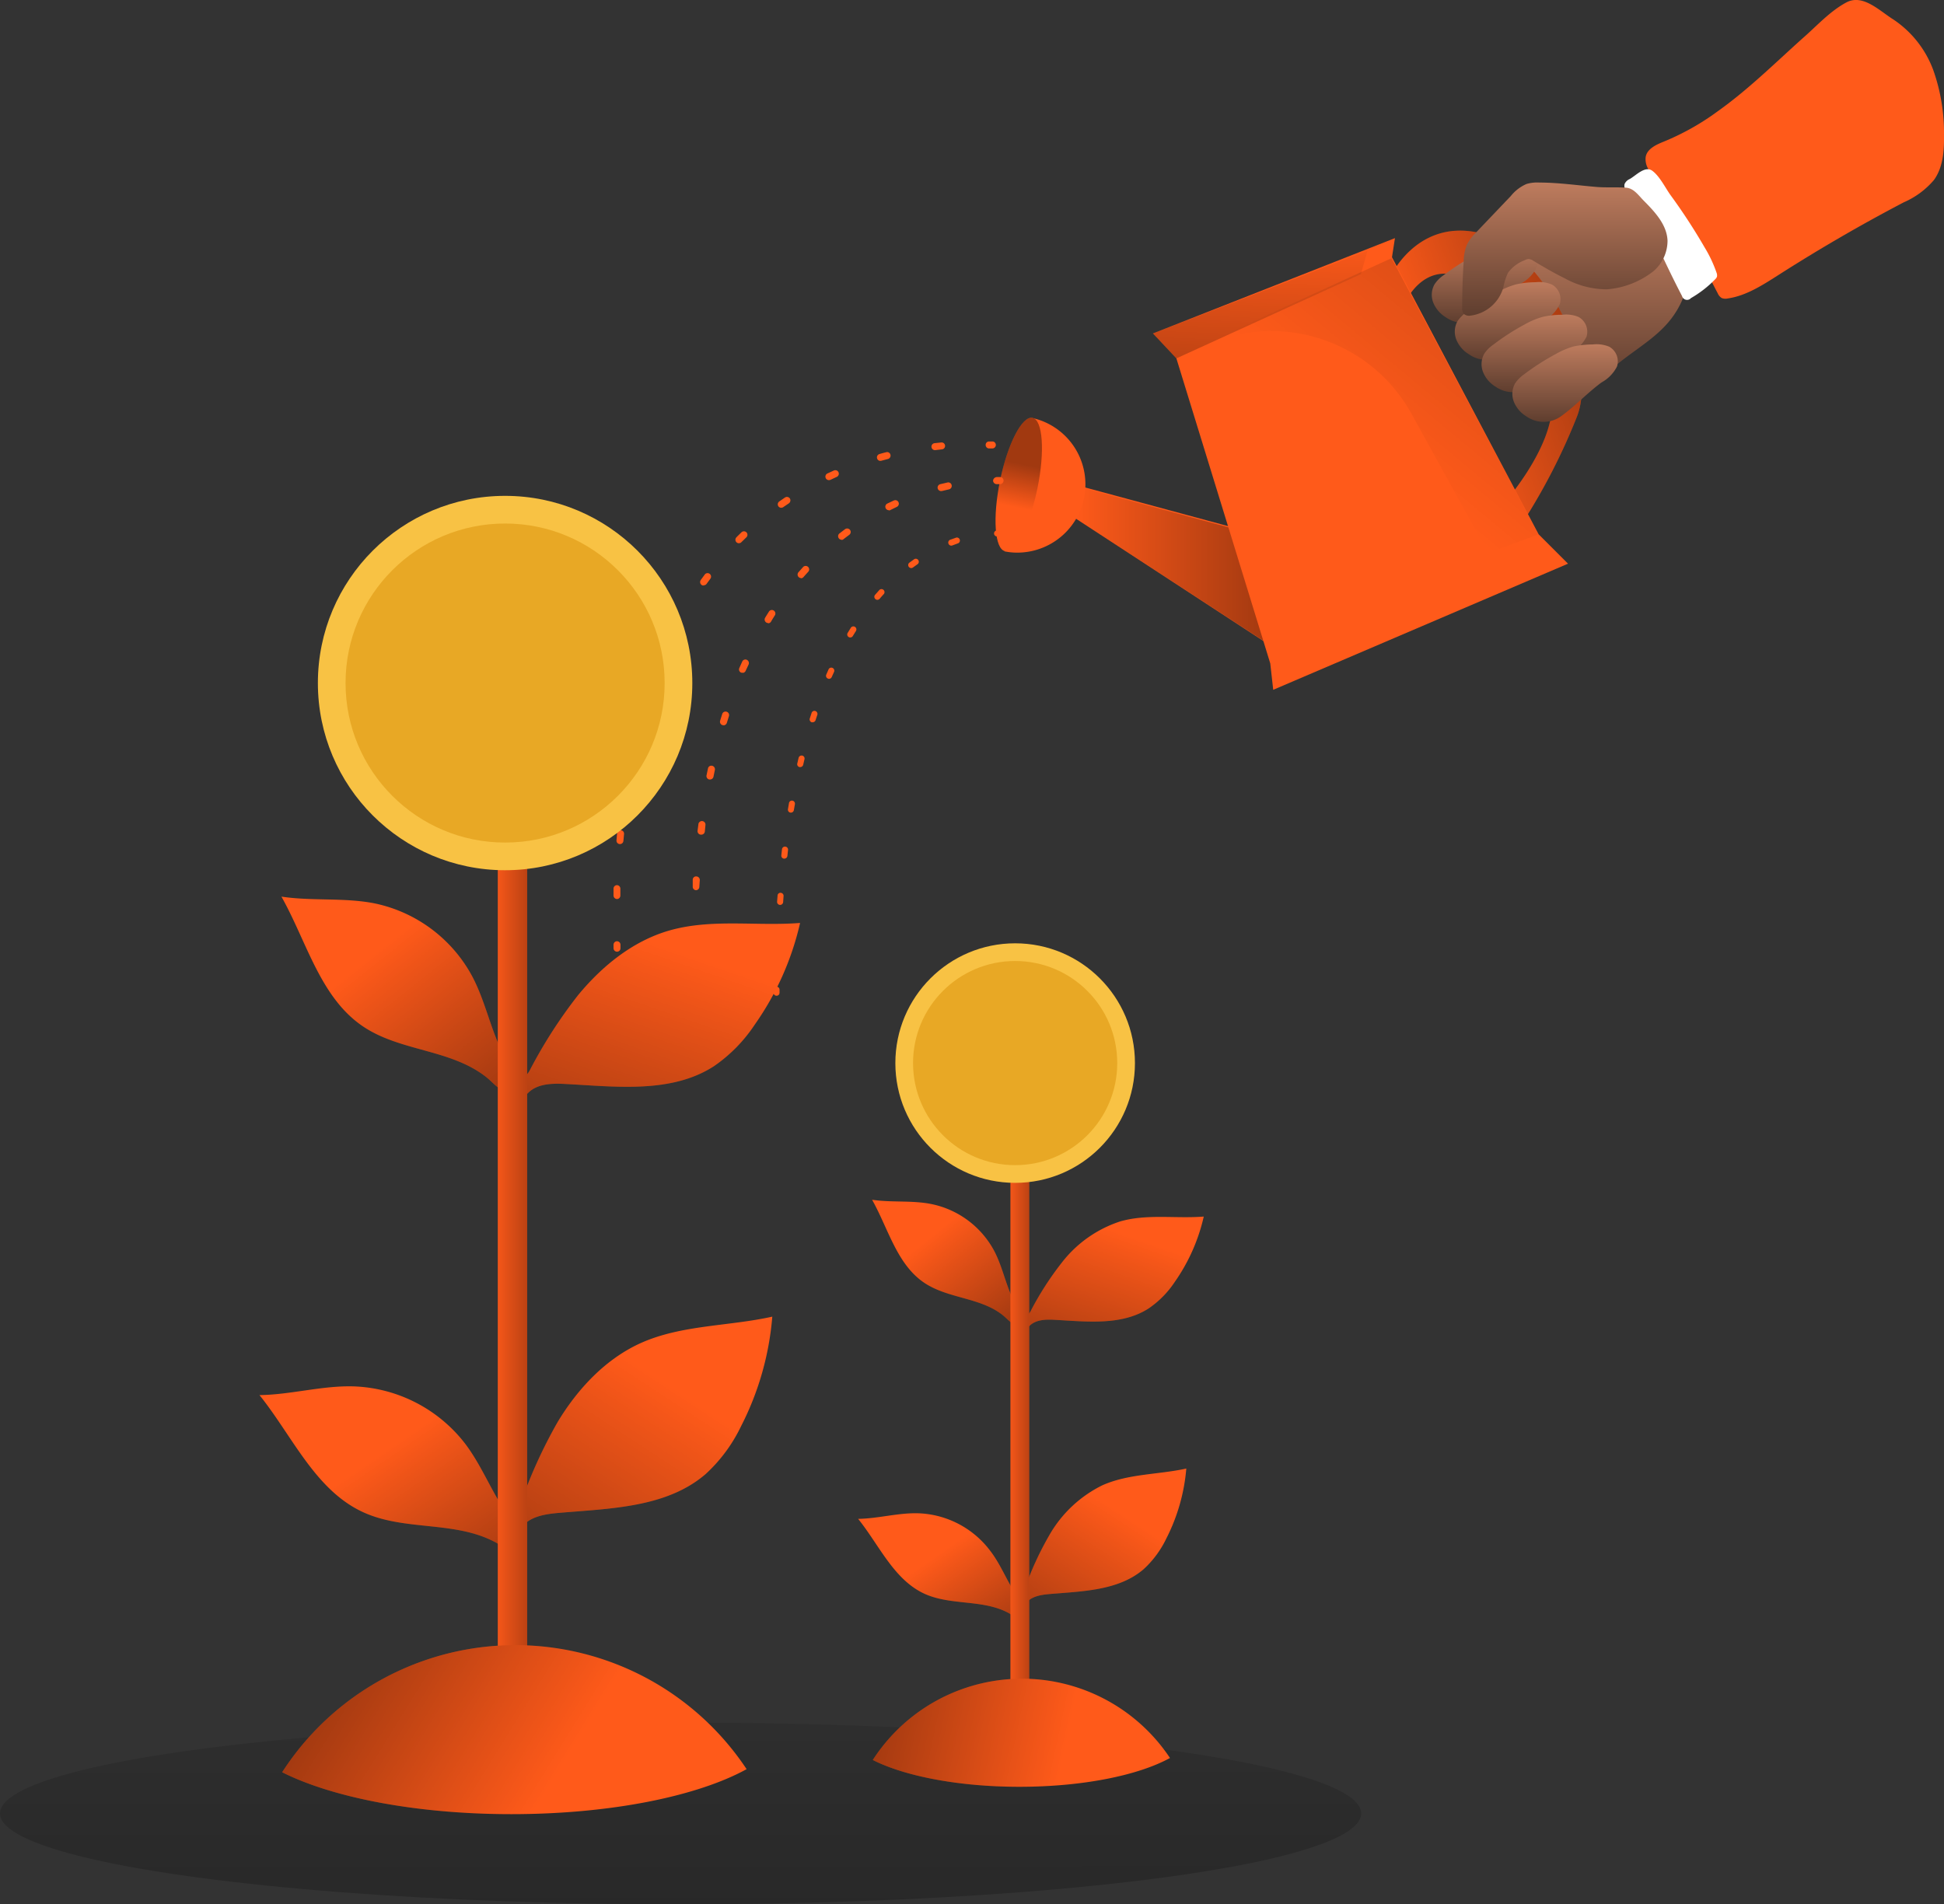 <svg id="Group_425" data-name="Group 425" xmlns="http://www.w3.org/2000/svg" xmlns:xlink="http://www.w3.org/1999/xlink" width="303.1" height="296.97" viewBox="0 0 303.1 296.97">
  <rect x="0" y="0" width="303.1" height="296.97" fill="#333333" stroke="none"/>
  <defs>
    <linearGradient id="linear-gradient" y1="0.5" x2="1" y2="0.5" gradientUnits="objectBoundingBox">
      <stop offset="0" stop-color="#010101" stop-opacity="0"/>
      <stop offset="0.95" stop-color="#010101"/>
    </linearGradient>
    <linearGradient id="linear-gradient-2" x1="0.5" x2="0.5" y2="1" gradientUnits="objectBoundingBox">
      <stop offset="0" stop-color="#be7c5e"/>
      <stop offset="1" stop-color="#5f3e2f"/>
    </linearGradient>
    <linearGradient id="linear-gradient-3" x1="0.184" y1="0.649" x2="0.957" y2="0.251" xlink:href="#linear-gradient"/>
    <linearGradient id="linear-gradient-9" x1="0.469" y1="0.641" x2="1.625" y2="-0.612" xlink:href="#linear-gradient"/>
    <linearGradient id="linear-gradient-10" x1="0.33" y1="0.5" x2="0.67" y2="0.5" xlink:href="#linear-gradient"/>
    <linearGradient id="linear-gradient-11" x1="0.541" y1="-0.178" x2="0.159" y2="5.007" xlink:href="#linear-gradient"/>
    <linearGradient id="linear-gradient-12" x1="0.498" y1="-0.846" x2="0.515" y2="8.404" xlink:href="#linear-gradient"/>
    <linearGradient id="linear-gradient-13" x1="0.681" y1="0.22" x2="0.11" y2="1.31" xlink:href="#linear-gradient"/>
    <linearGradient id="linear-gradient-14" x1="0.39" y1="0.294" x2="1.027" y2="0.996" xlink:href="#linear-gradient"/>
    <linearGradient id="linear-gradient-15" x1="0.664" y1="0.332" x2="-0.005" y2="1.207" xlink:href="#linear-gradient"/>
    <linearGradient id="linear-gradient-16" x1="0.462" y1="0.392" x2="1.099" y2="1.018" xlink:href="#linear-gradient"/>
    <linearGradient id="linear-gradient-17" x1="-0.202" y1="0.499" x2="1.564" y2="0.501" xlink:href="#linear-gradient"/>
    <linearGradient id="linear-gradient-18" x1="0.643" y1="0.538" x2="0.028" y2="0.399" xlink:href="#linear-gradient"/>
    <linearGradient id="linear-gradient-19" x1="0.682" y1="0.22" x2="0.111" y2="1.306" xlink:href="#linear-gradient"/>
    <linearGradient id="linear-gradient-20" x1="0.392" y1="0.294" x2="1.03" y2="0.996" xlink:href="#linear-gradient"/>
    <linearGradient id="linear-gradient-21" x1="0.663" y1="0.332" x2="-0.006" y2="1.207" xlink:href="#linear-gradient"/>
    <linearGradient id="linear-gradient-22" x1="0.462" y1="0.389" x2="1.1" y2="1.015" xlink:href="#linear-gradient"/>
    <linearGradient id="linear-gradient-23" x1="-0.199" y1="0.499" x2="1.566" y2="0.501" xlink:href="#linear-gradient"/>
    <linearGradient id="linear-gradient-24" x1="0.657" y1="0.513" x2="-0.043" y2="0.459" xlink:href="#linear-gradient"/>
  </defs>
  <path id="Path_984" data-name="Path 984" d="M361.61,156.7l-25.384-6.867-1.375,4.578,32.241,21.042Z" transform="translate(-167.897 -74.049)" fill="#ff5a1a"/>
  <path id="Path_985" data-name="Path 985" d="M362.17,157.036l-25.384-6.867-1.366,4.578,32.241,21.033Z" transform="translate(-167.93 -74.068)" opacity="0.37" fill="url(#linear-gradient)"/>
  <path id="Path_986" data-name="Path 986" d="M433.22,149.084c-1.488,1.177-2.92,2.619-4.785,3-2.722.546-5.294-1.356-7.319-3.268-2.732-2.581-5.322-5.557-6.33-9.184s0-8.035,3.127-10.088c2.063-1.328,4.662-1.469,7.121-1.469a82.732,82.732,0,0,1,12.942,1.074,8.29,8.29,0,0,1,2.892.857c3.165,1.827,3.466,6.311,2.176,9.287C440.972,144.1,437.119,145.995,433.22,149.084Z" transform="translate(-180.742 -92.546)" fill="url(#linear-gradient-2)"/>
  <path id="Path_987" data-name="Path 987" d="M396.375,135.887s3.975-8.939,13.479-7.1,19.337,19.563,15.673,28.822a95.407,95.407,0,0,1-8.232,16.125l-3.391-2.374s7.78-8.581,7.78-15.777-11.67-18.3-12.009-18.64-6.292-4.71-10.521,2.053S396.375,135.887,396.375,135.887Z" transform="translate(-179.681 -92.573)" fill="#ff5a1a"/>
  <path id="Path_988" data-name="Path 988" d="M396.375,135.887s3.975-8.939,13.479-7.1,19.337,19.563,15.673,28.822a95.407,95.407,0,0,1-8.232,16.125l-3.391-2.374s7.78-8.581,7.78-15.777-11.67-18.3-12.009-18.64-6.292-4.71-10.521,2.053S396.375,135.887,396.375,135.887Z" transform="translate(-179.681 -92.573)" opacity="0.37" fill="url(#linear-gradient-3)"/>
  <path id="Path_989" data-name="Path 989" d="M441.64,112.41c-1.262.5-2.779,1.187-2.91,2.543a3.014,3.014,0,0,0,.254,1.441,26.263,26.263,0,0,0,2.986,4.813c3.193,4.644,5.35,9.9,8,14.873a1.639,1.639,0,0,0,.612.744,1.554,1.554,0,0,0,.942.075c2.826-.4,5.388-2.044,7.827-3.6q9.57-6.122,19.62-11.388a12.951,12.951,0,0,0,4.709-3.476c1.413-1.94,1.611-4.5,1.573-6.914a29.247,29.247,0,0,0-1.658-10.2,16.229,16.229,0,0,0-6.283-7.959c-2.157-1.356-4.71-3.994-7.281-2.628s-4.71,3.768-6.8,5.576c-4.361,3.909-8.534,8.053-13.319,11.444a39.323,39.323,0,0,1-8.27,4.653Z" transform="translate(-182.155 -90.355)" fill="#ff5a1a"/>
  <path id="Path_990" data-name="Path 990" d="M436.039,119.906a1.545,1.545,0,0,0-.791.772,1.319,1.319,0,0,0,.094.848,19.012,19.012,0,0,0,2.515,3.7,21.2,21.2,0,0,1,1.639,3.146c1.5,3.287,3.052,6.593,4.71,9.777a.81.81,0,0,0,1.394.32,17.1,17.1,0,0,0,3.768-2.929,1.092,1.092,0,0,0,.283-.4,1.13,1.13,0,0,0-.057-.612,20.452,20.452,0,0,0-1.884-3.994,91.063,91.063,0,0,0-5.322-8.157c-.8-1.13-1.686-2.939-2.826-3.768S436.972,119.406,436.039,119.906Z" transform="translate(-181.951 -91.983)" fill="#fff"/>
  <path id="Path_991" data-name="Path 991" d="M405.534,142.2a4.813,4.813,0,0,1-1.95-2.251,3.325,3.325,0,0,1,.188-2.91,5.2,5.2,0,0,1,1.394-1.4,37.455,37.455,0,0,1,4.926-3.165,12.4,12.4,0,0,1,2.882-1.187,14.714,14.714,0,0,1,2.948-.311,5.077,5.077,0,0,1,2.553.358A2.6,2.6,0,0,1,419.7,134.4a5.793,5.793,0,0,1-2.392,2.487c-2.223,1.629-4.1,3.692-6.348,5.294A4.71,4.71,0,0,1,405.534,142.2Z" transform="translate(-180.099 -92.712)" fill="url(#linear-gradient-2)"/>
  <path id="Path_992" data-name="Path 992" d="M409.335,148.305a4.71,4.71,0,0,1-1.94-2.251,3.353,3.353,0,0,1,.179-2.911,5.519,5.519,0,0,1,1.4-1.4,37.447,37.447,0,0,1,4.926-3.165,12.326,12.326,0,0,1,2.873-1.187,14.873,14.873,0,0,1,2.958-.311,5.086,5.086,0,0,1,2.553.358,2.618,2.618,0,0,1,1.224,3.071,5.812,5.812,0,0,1-2.374,2.524c-2.223,1.63-4.1,3.692-6.349,5.294A4.709,4.709,0,0,1,409.335,148.305Z" transform="translate(-180.32 -93.067)" fill="url(#linear-gradient-2)"/>
  <path id="Path_993" data-name="Path 993" d="M413.765,153.686a4.709,4.709,0,0,1-1.94-2.251,3.353,3.353,0,0,1,.179-2.911,5.342,5.342,0,0,1,1.4-1.394,36.581,36.581,0,0,1,4.926-3.174,12.33,12.33,0,0,1,2.873-1.187,14.193,14.193,0,0,1,2.958-.3,4.983,4.983,0,0,1,2.553.348,2.628,2.628,0,0,1,1.224,3.08,5.877,5.877,0,0,1-2.392,2.477c-2.232,1.63-4.107,3.692-6.358,5.294A4.709,4.709,0,0,1,413.765,153.686Z" transform="translate(-180.578 -93.38)" fill="url(#linear-gradient-2)"/>
  <path id="Path_994" data-name="Path 994" d="M418.865,158.6a4.709,4.709,0,0,1-1.94-2.242,3.381,3.381,0,0,1,.179-2.92,5.654,5.654,0,0,1,1.394-1.394,37.213,37.213,0,0,1,4.936-3.165,12.357,12.357,0,0,1,2.826-1.2,15.521,15.521,0,0,1,2.958-.3,5.19,5.19,0,0,1,2.553.348,2.628,2.628,0,0,1,1.224,3.08,5.812,5.812,0,0,1-2.4,2.487c-2.223,1.63-4.1,3.692-6.348,5.294A4.653,4.653,0,0,1,418.865,158.6Z" transform="translate(-180.874 -93.665)" fill="url(#linear-gradient-2)"/>
  <path id="Path_995" data-name="Path 995" d="M420.407,120.579a5.942,5.942,0,0,0-2,.217,6.4,6.4,0,0,0-2.458,1.884l-5.388,5.651a7.354,7.354,0,0,0-1.432,1.884,7.168,7.168,0,0,0-.527,2.675c-.16,2.4-.235,4.813-.235,7.215a1.413,1.413,0,0,0,.245.942,1.234,1.234,0,0,0,1.045.283,6.1,6.1,0,0,0,5.133-4.427,9.323,9.323,0,0,1,.725-2.261,5.793,5.793,0,0,1,2.637-1.969,1.338,1.338,0,0,1,.527-.17,1.394,1.394,0,0,1,.791.283c1.582.942,3.174,1.884,4.832,2.694a13.676,13.676,0,0,0,6.593,1.752,13.45,13.45,0,0,0,7.29-2.826,6.273,6.273,0,0,0,2.2-4.776c-.1-2.468-1.959-4.465-3.7-6.217-.8-.8-1.5-1.884-2.675-2.025-1.5-.122-3.042,0-4.559-.113C426.445,121.031,423.431,120.579,420.407,120.579Z" transform="translate(-180.391 -92.11)" fill="url(#linear-gradient-2)"/>
  <path id="Path_996" data-name="Path 996" d="M348.45,123.663l3.655,3.89,14.637,47.566.461,4.116,45.965-19.667-4.578-4.578-22.869-43.215.462-2.976Z" transform="translate(-168.688 -71.665)" fill="#ff5a1a"/>
  <path id="Path_997" data-name="Path 997" d="M345.222,169.935A10.634,10.634,0,0,1,334.56,180.56a9.788,9.788,0,0,1-1.95-.2l4.653-20.722A10.6,10.6,0,0,1,345.222,169.935Z" transform="translate(-175.99 -94.38)" fill="#ff5a1a"/>
  <path id="Path_998" data-name="Path 998" d="M366.93,145.91l28.012-12.81,22.917,43.073-7.846,2.892L398.079,157.4a24.951,24.951,0,0,0-27.146-12.367Z" transform="translate(-177.984 -92.838)" opacity="0.37" fill="url(#linear-gradient-9)"/>
  <ellipse id="Ellipse_228" data-name="Ellipse 228" cx="10.615" cy="2.976" rx="10.615" ry="2.976" transform="translate(153.778 85.346) rotate(-78.34)" fill="#ff5a1a"/>
  <ellipse id="Ellipse_229" data-name="Ellipse 229" cx="10.615" cy="2.976" rx="10.615" ry="2.976" transform="translate(153.778 85.346) rotate(-78.34)" opacity="0.37" fill="url(#linear-gradient-10)"/>
  <path id="Path_999" data-name="Path 999" d="M352.1,127.674l28.775-13.14,1.027-3.664L348.45,123.784Z" transform="translate(-168.687 -71.785)" fill="url(#linear-gradient-11)"/>
  <path id="Path_1000" data-name="Path 1000" d="M330.564,164.533H330a.537.537,0,0,1-.509-.575.518.518,0,0,1,.575-.509h.556a.546.546,0,0,1-.057,1.083Z" transform="translate(-175.809 -94.601)" fill="#ff5a1a"/>
  <path id="Path_1001" data-name="Path 1001" d="M268.427,234.809h0a.556.556,0,0,1-.537-.556V233.17a.537.537,0,0,1,.537-.527h0a.546.546,0,0,1,.528.565v1.074a.546.546,0,0,1-.527.528Zm.462-8.571h-.047a.537.537,0,0,1-.49-.593l.094-1.074a.527.527,0,0,1,.593-.49.537.537,0,0,1,.49.593l-.1,1.064a.537.537,0,0,1-.49.5Zm1.027-8.477h-.038a.546.546,0,0,1-.452-.622l.179-1.064a.537.537,0,0,1,.622-.452.546.546,0,0,1,.443.631l-.17,1.055a.546.546,0,0,1-.622.414Zm1.7-8.421h-.132a.546.546,0,0,1-.4-.659c.085-.358.179-.706.264-1.046a.565.565,0,0,1,.669-.4.546.546,0,0,1,.386.669c-.085.339-.179.688-.264,1.036a.537.537,0,0,1-.527.358Zm2.487-8.2a.424.424,0,0,1-.188,0,.546.546,0,0,1-.33-.7l.377-1.008a.546.546,0,0,1,.706-.32.537.537,0,0,1,.311.7l-.386.9a.556.556,0,0,1-.49.386Zm3.4-7.874a.509.509,0,0,1-.254-.066.527.527,0,0,1-.226-.725l.5-.942a.546.546,0,0,1,.942.509l-.5.942a.546.546,0,0,1-.462.245Zm4.427-7.347a.546.546,0,0,1-.311-.094.556.556,0,0,1-.132-.763l.64-.876a.546.546,0,0,1,.876.65l-.631.857a.537.537,0,0,1-.443.188Zm5.52-6.593a.546.546,0,0,1-.386-.942c.254-.264.518-.509.772-.763a.556.556,0,0,1,.772,0,.546.546,0,0,1,0,.772l-.763.744a.509.509,0,0,1-.4.179Zm6.593-5.529a.575.575,0,0,1-.452-.235.546.546,0,0,1,.141-.754l.885-.612a.556.556,0,0,1,.763.141.565.565,0,0,1-.151.763l-.876.593a.556.556,0,0,1-.348.094Zm7.413-4.314a.546.546,0,0,1-.226-1.036l.989-.452a.546.546,0,1,1,.433,1l-.942.443a.659.659,0,0,1-.292.038Zm8.044-3a.527.527,0,0,1-.518-.4.537.537,0,0,1,.377-.669q.528-.16,1.046-.283a.528.528,0,0,1,.659.386.546.546,0,0,1-.386.669l-1.027.273a.386.386,0,0,1-.207.009Zm8.477-1.677a.546.546,0,0,1-.066-1.083l1.083-.113a.539.539,0,1,1,.1,1.074l-1.055.122Z" transform="translate(-172.23 -94.61)" fill="#ff5a1a"/>
  <path id="Path_1002" data-name="Path 1002" d="M268.436,247.819a.546.546,0,0,1-.546-.527v-.556a.546.546,0,0,1,.537-.546h0a.546.546,0,0,1,.546.527v.546a.537.537,0,0,1-.527.556Z" transform="translate(-172.23 -99.408)" fill="#ff5a1a"/>
  <path id="Path_1003" data-name="Path 1003" d="M331.8,170.442h-.537a.565.565,0,0,1-.546-.556.622.622,0,0,1,.556-.546h.565a.537.537,0,0,1,.509.575.546.546,0,0,1-.546.527Z" transform="translate(-175.88 -94.943)" fill="#ff5a1a"/>
  <path id="Path_1004" data-name="Path 1004" d="M281.518,233.818h0a.537.537,0,0,1-.518-.575v-1.064a.518.518,0,0,1,.584-.509.556.556,0,0,1,.518.584l-.075,1.083a.537.537,0,0,1-.509.48Zm.782-8.666h-.066a.546.546,0,0,1-.48-.612l.141-1.093a.556.556,0,0,1,1.093.151l-.1,1.046a.546.546,0,0,1-.584.509Zm1.385-8.6h-.1a.546.546,0,0,1-.433-.65l.226-1.064a.527.527,0,0,1,.65-.424.556.556,0,0,1,.424.65l-.217,1.055a.556.556,0,0,1-.546.433Zm2.11-8.477a.424.424,0,0,1-.151,0,.556.556,0,0,1-.377-.678l.33-1.055a.548.548,0,1,1,1.046.33l-.32,1.036a.556.556,0,0,1-.527.4Zm2.976-8.185a.433.433,0,0,1-.217,0,.537.537,0,0,1-.292-.716l.452-1.008a.537.537,0,0,1,.725-.273.556.556,0,0,1,.273.725l-.443.942a.537.537,0,0,1-.5.367Zm3.994-7.733a.556.556,0,0,1-.292-.085.546.546,0,0,1-.179-.754c.188-.311.386-.622.584-.942a.537.537,0,0,1,.754-.17.546.546,0,0,1,.17.754c-.188.3-.386.6-.575.942a.546.546,0,0,1-.462.292Zm5.133-7.017a.556.556,0,0,1-.358-.132.546.546,0,0,1-.057-.772l.735-.829a.546.546,0,0,1,.772,0,.537.537,0,0,1,0,.772c-.235.264-.48.527-.716.8a.565.565,0,0,1-.377.2Zm6.32-5.981a.518.518,0,0,1-.433-.207.546.546,0,0,1,.094-.772l.876-.669a.565.565,0,0,1,.772.122.546.546,0,0,1-.122.763l-.857.65a.537.537,0,0,1-.33.151Zm7.375-4.6a.546.546,0,0,1-.235-1.046l1-.471a.548.548,0,1,1,.452,1l-.942.462a.547.547,0,0,1-.273.094Zm8.176-2.986a.546.546,0,0,1-.132-1.083l1.083-.254a.537.537,0,0,1,.65.424.546.546,0,0,1-.424.65l-1.046.245Z" transform="translate(-172.992 -94.995)" fill="#ff5a1a"/>
  <path id="Path_1005" data-name="Path 1005" d="M281.227,246.448h0a.537.537,0,0,1-.537-.556v-.556a.556.556,0,0,1,.556-.537h0a.546.546,0,0,1,.537.556v.575a.546.546,0,0,1-.556.518Z" transform="translate(-172.974 -99.327)" fill="#ff5a1a"/>
  <path id="Path_1006" data-name="Path 1006" d="M331.813,179.112h-.462a.471.471,0,0,1,0-.942h.49a.471.471,0,1,1,0,.942Z" transform="translate(-175.89 -95.456)" fill="#ff5a1a"/>
  <path id="Path_1007" data-name="Path 1007" d="M294.972,243.88h0a.49.49,0,0,1-.452-.49v-.942a.424.424,0,0,1,.49-.443.471.471,0,0,1,.452.49v.942A.471.471,0,0,1,294.972,243.88Zm.4-7.243h0a.471.471,0,0,1-.433-.509l.075-.942a.443.443,0,0,1,.5-.433.471.471,0,0,1,.433.509l-.066.942a.471.471,0,0,1-.5.433Zm.688-7.215H296a.461.461,0,0,1-.4-.518l.1-.942a.474.474,0,0,1,.942.113l-.1.942a.48.48,0,0,1-.471.405Zm1.036-7.177h-.085a.462.462,0,0,1-.377-.546l.16-.942a.462.462,0,0,1,.537-.377.48.48,0,0,1,.386.546l-.16.895a.461.461,0,0,1-.452.424Zm1.441-7.1h-.1a.461.461,0,0,1-.349-.565l.207-.885a.48.48,0,0,1,.574-.339.461.461,0,0,1,.339.565l-.207.885a.48.48,0,0,1-.452.339Zm1.94-6.989a.367.367,0,0,1-.141,0,.462.462,0,0,1-.3-.593l.283-.867a.462.462,0,0,1,.593-.292.48.48,0,0,1,.3.593c-.1.283-.188.565-.283.857a.471.471,0,0,1-.443.3Zm2.562-6.772a.434.434,0,0,1-.188-.047.461.461,0,0,1-.245-.612l.367-.838a.471.471,0,0,1,.857.386l-.367.819a.471.471,0,0,1-.414.292Zm3.306-6.452a.452.452,0,0,1-.245-.066.471.471,0,0,1-.16-.641l.48-.782a.472.472,0,1,1,.8.5c-.16.254-.32.509-.471.763a.471.471,0,0,1-.4.226Zm4.229-5.868a.433.433,0,0,1-.311-.122.462.462,0,0,1-.047-.659l.612-.688a.471.471,0,1,1,.688.631q-.292.32-.593.678a.471.471,0,0,1-.339.16Zm5.275-4.954a.48.48,0,0,1-.377-.188.471.471,0,0,1,.1-.659l.744-.537a.471.471,0,0,1,.537.772l-.725.518a.443.443,0,0,1-.273.094Zm6.32-3.5a.478.478,0,0,1-.16-.942l.867-.311a.471.471,0,0,1,.3.885l-.838.311Z" transform="translate(-173.777 -95.524)" fill="#ff5a1a"/>
  <path id="Path_1008" data-name="Path 1008" d="M294.832,255.123h0a.471.471,0,0,1-.462-.48v-.471a.471.471,0,0,1,.471-.462h0a.471.471,0,0,1,.471.471v.471a.462.462,0,0,1-.48.471Z" transform="translate(-173.768 -99.844)" fill="#ff5a1a"/>
  <ellipse id="Ellipse_230" data-name="Ellipse 230" cx="106.115" cy="14.176" rx="106.115" ry="14.176" transform="translate(0 268.618)" fill="url(#linear-gradient-12)"/>
  <path id="Path_1009" data-name="Path 1009" d="M261.339,254.444c3.768-4.578,8.571-8.477,14.251-10.107,6.593-1.884,13.573-.641,20.383-1.177a44.768,44.768,0,0,1-7.074,15.862,23.765,23.765,0,0,1-6.377,6.49c-6.64,4.276-15.231,3.174-23.124,2.76-2.072-.113-4.4-.066-5.849,1.413-.64.659-3.25,2.637-2.9.443.113-.7,2.666-3.033,3.127-3.89a75.353,75.353,0,0,1,7.564-11.793Z" transform="translate(-171.227 -99.232)" fill="#ff5a1a"/>
  <path id="Path_1010" data-name="Path 1010" d="M242.7,251.3a22.483,22.483,0,0,0-15.249-11.444c-4.766-.942-9.72-.33-14.534-1.055,3.965,7.036,6.038,15.749,12.735,20.251,5.83,3.918,13.639,3.513,19.2,7.893,1.554,1.225,2.722,3.25,3.494.33.424-1.582-.292-2.741-.942-4.088C245.5,259.362,244.69,255.095,242.7,251.3Z" transform="translate(-169.037 -98.978)" fill="#ff5a1a"/>
  <path id="Path_1011" data-name="Path 1011" d="M261.339,254.444c3.768-4.578,8.571-8.477,14.251-10.107,6.593-1.884,13.573-.641,20.383-1.177a44.768,44.768,0,0,1-7.074,15.862,23.765,23.765,0,0,1-6.377,6.49c-6.64,4.276-15.231,3.174-23.124,2.76-2.072-.113-4.4-.066-5.849,1.413-.64.659-3.25,2.637-2.9.443.113-.7,2.666-3.033,3.127-3.89a75.353,75.353,0,0,1,7.564-11.793Z" transform="translate(-171.227 -99.232)" opacity="0.37" fill="url(#linear-gradient-13)"/>
  <path id="Path_1012" data-name="Path 1012" d="M242.7,251.3a22.483,22.483,0,0,0-15.249-11.444c-4.766-.942-9.72-.33-14.534-1.055,3.965,7.036,6.038,15.749,12.735,20.251,5.83,3.918,13.639,3.513,19.2,7.893,1.554,1.225,2.722,3.25,3.494.33.424-1.582-.292-2.741-.942-4.088C245.5,259.362,244.69,255.095,242.7,251.3Z" transform="translate(-169.037 -98.978)" opacity="0.37" fill="url(#linear-gradient-14)"/>
  <path id="Path_1013" data-name="Path 1013" d="M258.175,324.673c3.137-5.162,7.46-9.777,12.97-12.245,6.367-2.826,13.639-2.571,20.439-4.088a45.523,45.523,0,0,1-4.87,17.086,24.415,24.415,0,0,1-5.52,7.46c-6.113,5.275-14.948,5.369-22.992,6.066-2.11.188-4.455.565-5.717,2.261-.556.754-2.9,3.118-2.826.857,0-.725,2.261-3.447,2.609-4.37A76.3,76.3,0,0,1,258.175,324.673Z" transform="translate(-171.171 -103.018)" fill="#ff5a1a"/>
  <path id="Path_1014" data-name="Path 1014" d="M241.39,328.875a22.963,22.963,0,0,0-17.3-8.986c-4.954-.17-9.843,1.29-14.807,1.356,5.162,6.424,8.694,14.854,16.191,18.273,6.518,2.976,14.317,1.272,20.647,4.71,1.761.942,3.278,2.826,3.57-.245.16-1.667-.754-2.713-1.639-3.956C245.543,336.523,244.017,332.369,241.39,328.875Z" transform="translate(-168.825 -103.688)" fill="#ff5a1a"/>
  <path id="Path_1015" data-name="Path 1015" d="M258.175,324.673c3.137-5.162,7.46-9.777,12.97-12.245,6.367-2.826,13.639-2.571,20.439-4.088a45.523,45.523,0,0,1-4.87,17.086,24.415,24.415,0,0,1-5.52,7.46c-6.113,5.275-14.948,5.369-22.992,6.066-2.11.188-4.455.565-5.717,2.261-.556.754-2.9,3.118-2.826.857,0-.725,2.261-3.447,2.609-4.37A76.3,76.3,0,0,1,258.175,324.673Z" transform="translate(-171.171 -103.018)" opacity="0.37" fill="url(#linear-gradient-15)"/>
  <path id="Path_1016" data-name="Path 1016" d="M241.39,328.875a22.963,22.963,0,0,0-17.3-8.986c-4.954-.17-9.843,1.29-14.807,1.356,5.162,6.424,8.694,14.854,16.191,18.273,6.518,2.976,14.317,1.272,20.647,4.71,1.761.942,3.278,2.826,3.57-.245.16-1.667-.754-2.713-1.639-3.956C245.543,336.523,244.017,332.369,241.39,328.875Z" transform="translate(-168.825 -103.688)" opacity="0.37" fill="url(#linear-gradient-16)"/>
  <rect id="Rectangle_377" data-name="Rectangle 377" width="4.578" height="144.837" transform="translate(77.613 129.574)" fill="#ff5a1a"/>
  <rect id="Rectangle_378" data-name="Rectangle 378" width="4.578" height="144.837" transform="translate(77.613 129.574)" opacity="0.37" fill="url(#linear-gradient-17)"/>
  <ellipse id="Ellipse_231" data-name="Ellipse 231" cx="29.19" cy="29.19" rx="29.19" ry="29.19" transform="translate(49.563 77.326)" fill="#f8c244"/>
  <ellipse id="Ellipse_232" data-name="Ellipse 232" cx="24.876" cy="24.876" rx="24.876" ry="24.876" transform="translate(53.877 81.64)" fill="#e8a825"/>
  <path id="Path_1018" data-name="Path 1018" d="M285.454,382.067c-7.667,4.22-21.212,7.017-36.678,7.017-14.844,0-27.937-2.6-35.736-6.537a43.271,43.271,0,0,1,72.414-.48Z" transform="translate(-169.044 -106.178)" fill="#ff5a1a"/>
  <path id="Path_1019" data-name="Path 1019" d="M285.454,382.067c-7.667,4.22-21.212,7.017-36.678,7.017-14.844,0-27.937-2.6-35.736-6.537a43.271,43.271,0,0,1,72.414-.48Z" transform="translate(-169.044 -106.178)" opacity="0.37" fill="url(#linear-gradient-18)"/>
  <path id="Path_1020" data-name="Path 1020" d="M341.635,298.994a18.922,18.922,0,0,1,9.118-6.461c4.2-1.215,8.694-.414,13.045-.763a28.767,28.767,0,0,1-4.512,10.182,15.069,15.069,0,0,1-4.078,4.144c-4.248,2.741-9.739,2.035-14.8,1.771-1.319-.075-2.826,0-3.768.942-.4.414-2.072,1.686-1.884.283.075-.443,1.7-1.94,2.006-2.487A48.105,48.105,0,0,1,341.635,298.994Z" transform="translate(-176.114 -102.055)" fill="#ff5a1a"/>
  <path id="Path_1021" data-name="Path 1021" d="M329.735,296.977a14.345,14.345,0,0,0-9.758-7.309c-3.042-.622-6.217-.217-9.287-.678,2.534,4.5,3.852,10.069,8.138,12.951,3.768,2.505,8.731,2.251,12.245,5.049.989.782,1.743,2.082,2.232.217a3.513,3.513,0,0,0-.612-2.618C331.525,302.186,331.007,299.407,329.735,296.977Z" transform="translate(-174.717 -101.894)" fill="#ff5a1a"/>
  <path id="Path_1022" data-name="Path 1022" d="M341.635,298.994a18.922,18.922,0,0,1,9.118-6.461c4.2-1.215,8.694-.414,13.045-.763a28.767,28.767,0,0,1-4.512,10.182,15.069,15.069,0,0,1-4.078,4.144c-4.248,2.741-9.739,2.035-14.8,1.771-1.319-.075-2.826,0-3.768.942-.4.414-2.072,1.686-1.884.283.075-.443,1.7-1.94,2.006-2.487A48.105,48.105,0,0,1,341.635,298.994Z" transform="translate(-176.114 -102.055)" opacity="0.37" fill="url(#linear-gradient-19)"/>
  <path id="Path_1023" data-name="Path 1023" d="M329.735,296.977a14.345,14.345,0,0,0-9.758-7.309c-3.042-.622-6.217-.217-9.287-.678,2.534,4.5,3.852,10.069,8.138,12.951,3.768,2.505,8.731,2.251,12.245,5.049.989.782,1.743,2.082,2.232.217a3.513,3.513,0,0,0-.612-2.618C331.525,302.186,331.007,299.407,329.735,296.977Z" transform="translate(-174.717 -101.894)" opacity="0.37" fill="url(#linear-gradient-20)"/>
  <path id="Path_1024" data-name="Path 1024" d="M339.662,343.926a19.338,19.338,0,0,1,8.3-7.827c4.078-1.818,8.722-1.648,13.083-2.609a29.332,29.332,0,0,1-3.118,10.917,15.674,15.674,0,0,1-3.532,4.776c-3.918,3.372-9.57,3.438-14.713,3.881-1.347.122-2.826.358-3.655,1.451-.358.48-1.884,2-1.837.546,0-.462,1.451-2.2,1.667-2.826A48.979,48.979,0,0,1,339.662,343.926Z" transform="translate(-176.082 -104.479)" fill="#ff5a1a"/>
  <path id="Path_1025" data-name="Path 1025" d="M328.895,346.645a14.665,14.665,0,0,0-11.039-5.746c-3.174-.113-6.3.82-9.476.867,3.306,4.107,5.567,9.5,10.361,11.689,4.173,1.884,9.155.81,13.187,3.042,1.13.622,2.1,1.808,2.289-.16a3.551,3.551,0,0,0-1.055-2.524C331.57,351.515,330.628,348.849,328.895,346.645Z" transform="translate(-174.582 -104.909)" fill="#ff5a1a"/>
  <path id="Path_1026" data-name="Path 1026" d="M339.662,343.926a19.338,19.338,0,0,1,8.3-7.827c4.078-1.818,8.722-1.648,13.083-2.609a29.332,29.332,0,0,1-3.118,10.917,15.674,15.674,0,0,1-3.532,4.776c-3.918,3.372-9.57,3.438-14.713,3.881-1.347.122-2.826.358-3.655,1.451-.358.48-1.884,2-1.837.546,0-.462,1.451-2.2,1.667-2.826A48.979,48.979,0,0,1,339.662,343.926Z" transform="translate(-176.082 -104.479)" opacity="0.37" fill="url(#linear-gradient-21)"/>
  <path id="Path_1027" data-name="Path 1027" d="M328.895,346.645a14.665,14.665,0,0,0-11.039-5.746c-3.174-.113-6.3.82-9.476.867,3.306,4.107,5.567,9.5,10.361,11.689,4.173,1.884,9.155.81,13.187,3.042,1.13.622,2.1,1.808,2.289-.16a3.551,3.551,0,0,0-1.055-2.524C331.57,351.515,330.628,348.849,328.895,346.645Z" transform="translate(-174.582 -104.909)" opacity="0.37" fill="url(#linear-gradient-22)"/>
  <rect id="Rectangle_379" data-name="Rectangle 379" width="2.929" height="92.665" transform="translate(157.543 180.531)" fill="#ff5a1a"/>
  <rect id="Rectangle_380" data-name="Rectangle 380" width="2.929" height="92.665" transform="translate(157.543 180.531)" opacity="0.37" fill="url(#linear-gradient-23)"/>
  <ellipse id="Ellipse_233" data-name="Ellipse 233" cx="18.678" cy="18.678" rx="18.678" ry="18.678" transform="translate(139.6 147.103)" fill="#f8c244"/>
  <ellipse id="Ellipse_234" data-name="Ellipse 234" cx="15.918" cy="15.918" rx="15.918" ry="15.918" transform="translate(142.359 149.862)" fill="#e8a825"/>
  <path id="Path_1029" data-name="Path 1029" d="M357.142,380.647c-4.907,2.7-13.573,4.493-23.472,4.493-9.494,0-17.9-1.667-22.86-4.182a27.692,27.692,0,0,1,46.332-.311Z" transform="translate(-174.724 -106.5)" fill="#ff5a1a"/>
  <path id="Path_1030" data-name="Path 1030" d="M357.142,380.647c-4.907,2.7-13.573,4.493-23.472,4.493-9.494,0-17.9-1.667-22.86-4.182a27.692,27.692,0,0,1,46.332-.311Z" transform="translate(-174.724 -106.5)" opacity="0.37" fill="url(#linear-gradient-24)"/>
</svg>
